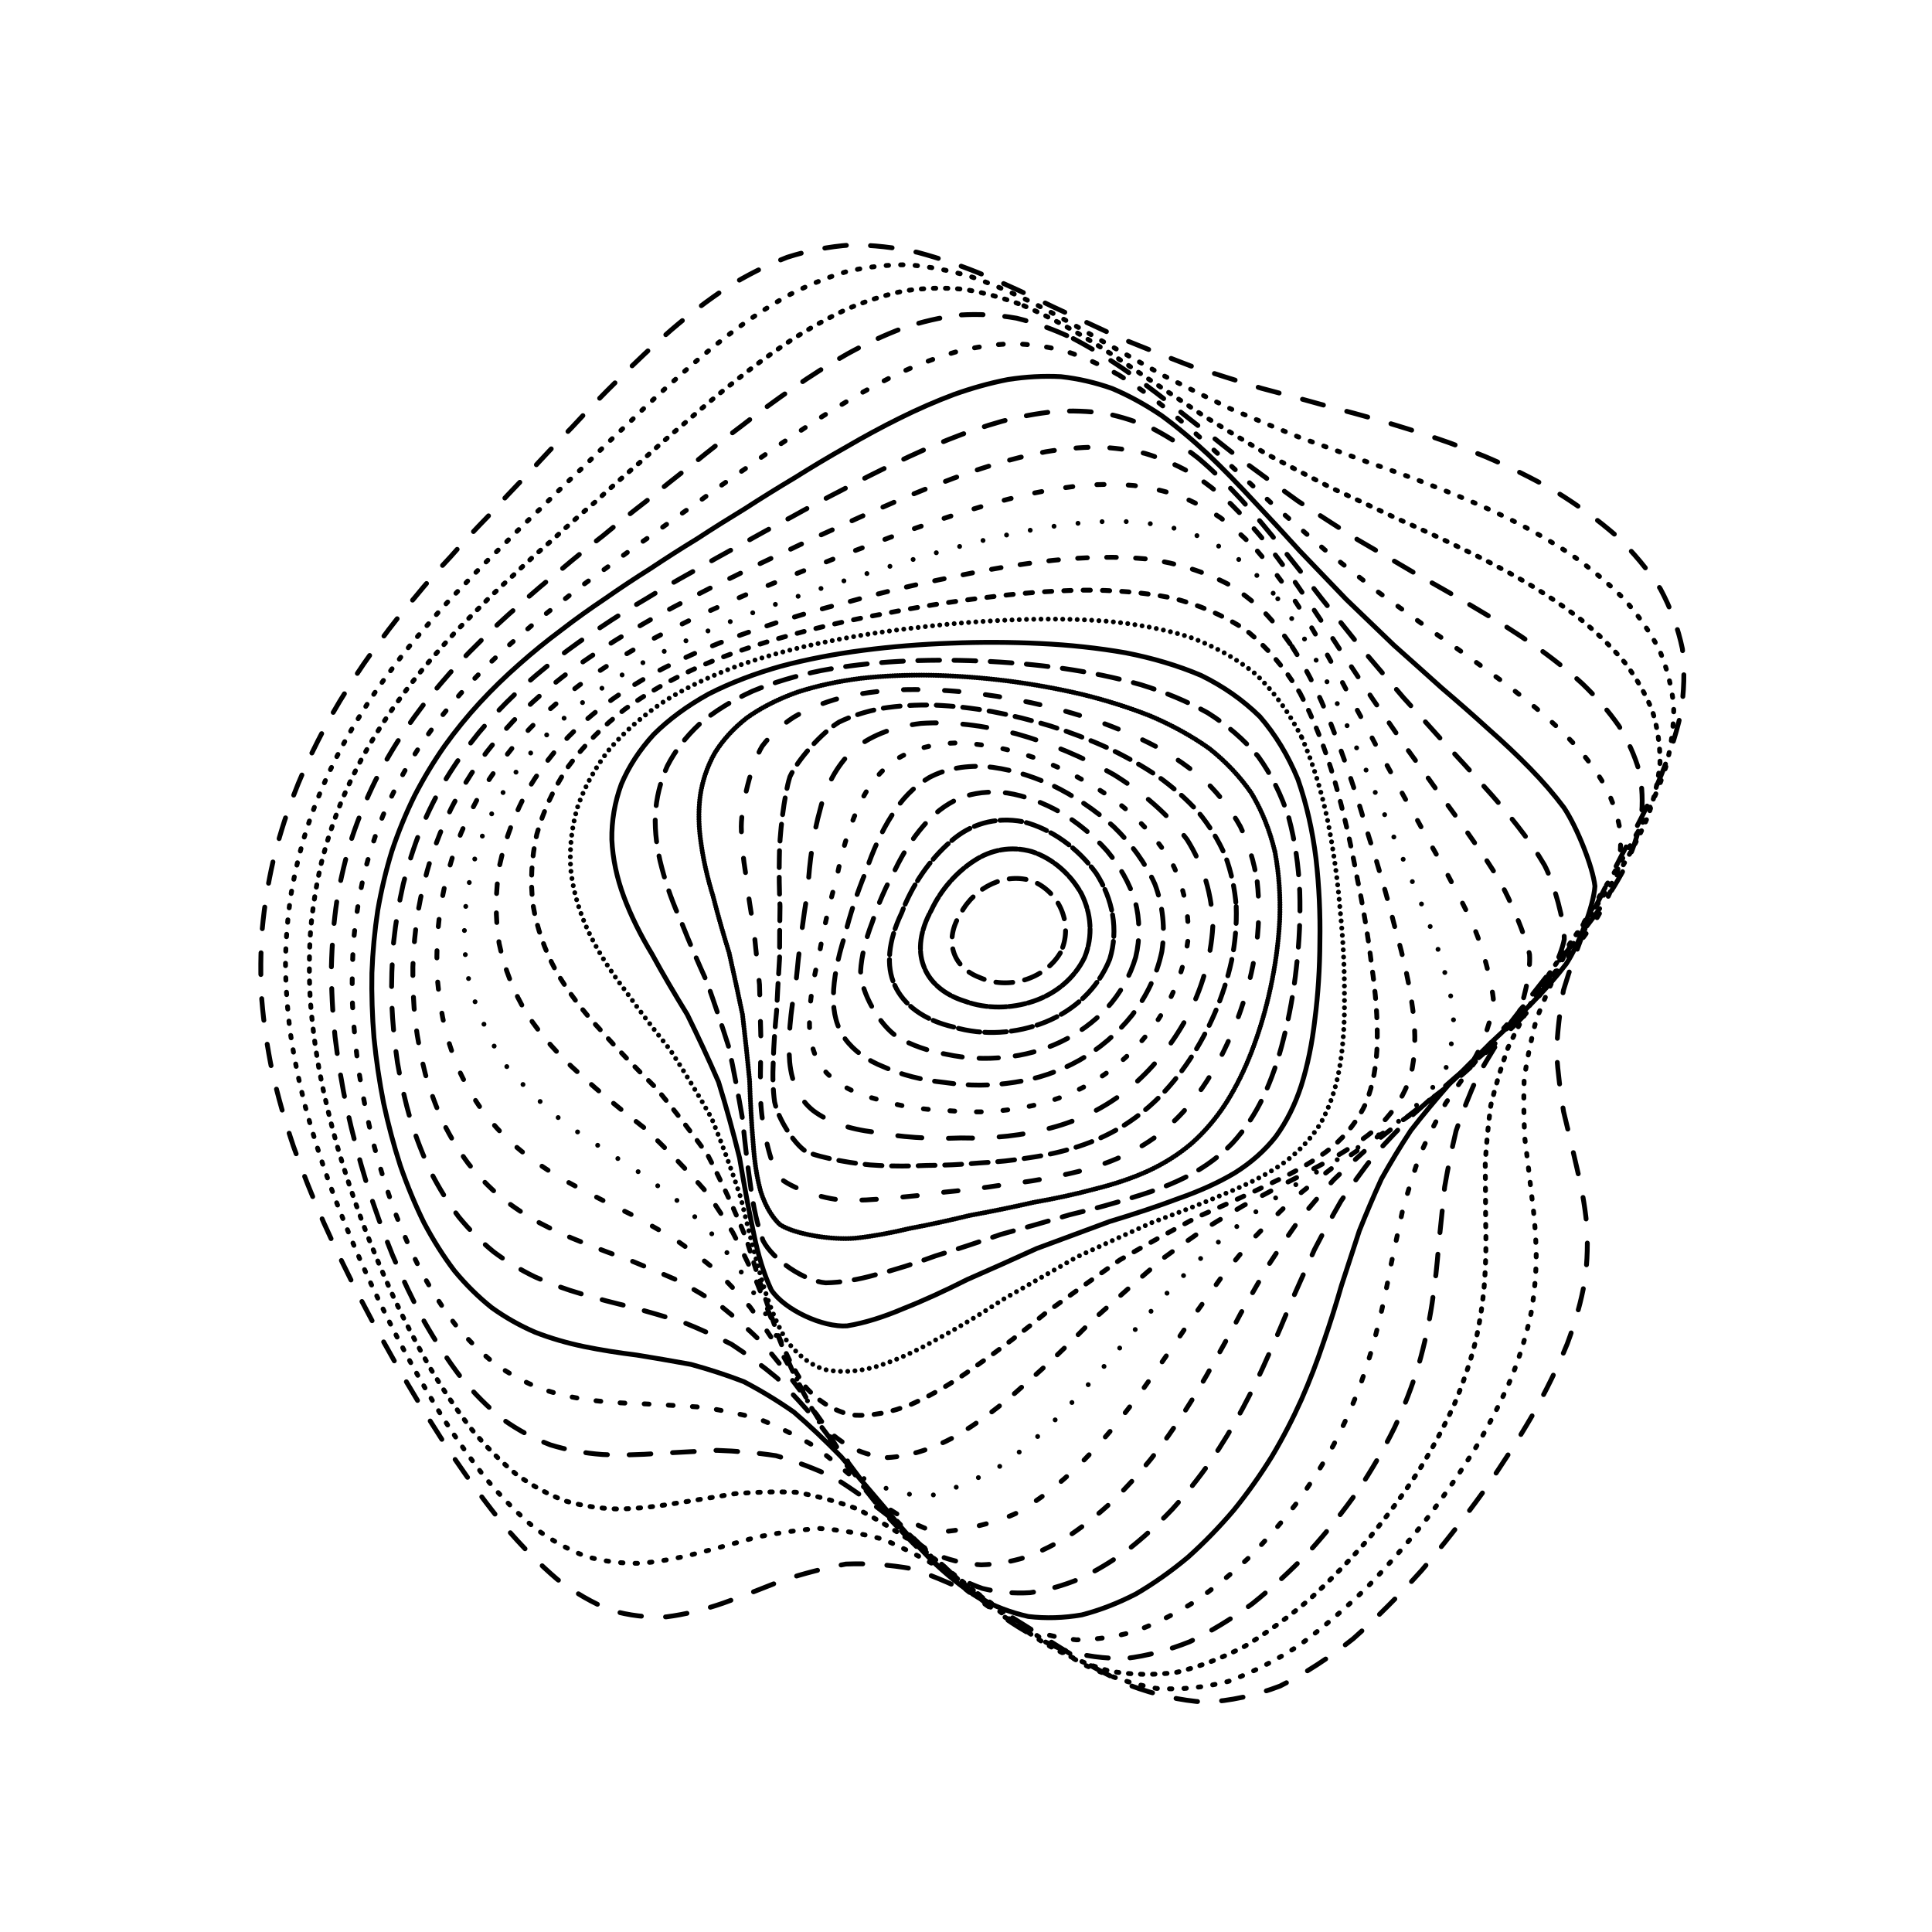 <svg xmlns="http://www.w3.org/2000/svg" version="1.1" xmlns:xlink="http://www.w3.org/1999/xlink" xmlns:svgjs="http://svgjs.dev/svgjs" viewBox="0 0 800 800"><defs><linearGradient x1="50%" y1="0%" x2="50%" y2="100%" id="ccchaos-grad"><stop stop-color="hsl(206, 86%, 51%)" stop-opacity="1" offset="0%"></stop><stop stop-color="hsl(198, 33%, 80%)" stop-opacity="1" offset="100%"></stop></linearGradient></defs><g stroke-width="2" stroke="url(#ccchaos-grad)" fill="none" stroke-linecap="round"><path d="M379.88 104.48C389.28 106.97 398.66 110.24 408.01 114.13 417.38 118.1 426.73 122.46 436.06 127.05 445.44 131.38 454.83 135.77 464.24 140.13 473.73 144.01 483.27 147.8 492.87 151.47 502.59 154.63 512.4 157.72 522.29 160.77 532.33 163.41 542.48 166.15 552.7 169.02 563.05 171.67 573.45 174.61 583.86 177.89 594.32 181.14 604.7 184.84 614.91 189.02 625.02 193.31 634.82 198.15 644.17 203.53 653.21 209.1 661.62 215.22 669.26 221.85 676.34 228.69 682.46 236.02 687.49 243.78 691.77 251.72 694.85 260.05 696.65 268.69 697.66 277.47 697.4 286.52 695.91 295.76 693.8 305.09 690.63 314.58 686.53 324.16 682.22 333.79 677.32 343.47 672.01 353.15 667.05 362.85 662.09 372.53 657.31 382.14 653.41 391.75 650.09 401.05 647.4 410.02 645.81 419 644.86 427.65 644.51 436 645.13 444.36 646.15 452.44 647.43 460.25 649.34 468.13 651.21 475.82 652.89 483.33 654.76 491.01 656.16 498.62 656.94 506.21 657.55 514.08 657.34 522.04 656.27 530.16 654.79 538.66 652.35 547.42 648.96 556.46 645.09 565.96 640.29 575.77 634.63 585.88 628.52 596.37 621.63 607.07 614.07 617.89 606.16 628.84 597.69 639.67 588.75 650.18 579.59 660.39 570.07 669.95 560.28 678.6 550.38 686.44 540.28 693.03 530.05 698.15 519.79 702.08 509.46 704.34 499.1 704.85 488.75 704.15 478.39 701.81 468.07 697.95 457.78 693.33 447.52 687.65 437.33 681.19 427.15 674.86 417.03 668.41 407 662.19 396.96 657.07 387.22 652.82 377.79 649.6 368.33 647.91 359.16 647.29 350.27 647.64 341.34 649.31 332.67 651.62 324.25 654.31 315.78 657.68 307.54 660.93 299.53 663.79 291.43 666.59 283.54 668.55 275.86 669.51 268.05 669.86 260.43 668.96 252.99 666.78 245.41 663.76 237.99 659.46 230.74 653.95 223.35 647.66 216.11 640.31 209.05 632.07 201.86 623.26 194.85 613.77 188.06 603.76 181.16 593.44 174.51 582.78 168.13 571.93 161.71 560.98 155.61 549.95 149.88 538.94 144.18 527.95 138.89 517.04 134.05 506.25 129.33 495.53 125.12 484.94 121.45 474.49 117.95 464.11 115.04 453.86 112.74 443.74 110.65 433.67 109.19 423.69 108.39 413.84 107.8 404 107.86 394.25 108.6 384.6 109.49 374.96 111.01 365.63 113.08 356.65 115.25 347.65 117.92 338.99 121.06 330.67 124.19 322.35 127.73 314.38 131.64 306.78 135.45 299.17 139.59 291.92 144 285.05 148.26 278.14 152.76 271.6 157.49 265.39 162.03 259.12 166.78 253.15 171.72 247.46 176.46 241.62 181.42 235.99 186.57 230.54 191.55 224.85 196.75 219.25 202.18 213.71 207.47 207.83 213.02 201.94 218.83 196.02 224.55 189.71 230.57 183.34 236.86 176.92 243.11 170.15 249.67 163.38 256.53 156.67 263.37 149.75 270.52 143.02 277.97 136.59 285.41 130.2 293.15 124.28 301.16 118.97 309.18 113.99 317.47 109.81 326 106.52 334.53 103.79 343.3 102.08 352.29 101.44 361.28 101.41 370.48 102.43 379.87 104.48" stroke-dasharray="9 10" transform="rotate(0, 400, 400)" opacity="0.80"></path><path d="M382.24 115.21C391.33 117.66 400.43 120.86 409.54 124.68 418.66 128.58 427.81 132.86 436.97 137.4 446.16 141.71 455.4 146.1 464.67 150.49 474.02 154.44 483.43 158.31 492.91 162.09 502.48 165.38 512.14 168.59 521.87 171.77 531.71 174.52 541.62 177.33 551.57 180.25 561.6 182.9 571.64 185.78 581.62 188.95 591.61 192.02 601.46 195.48 611.07 199.36 620.54 203.28 629.65 207.7 638.27 212.6 646.56 217.64 654.2 223.18 661.07 229.21 667.4 235.41 672.79 242.08 677.16 249.17 680.83 256.41 683.38 264.04 684.75 272.01 685.42 280.09 684.93 288.46 683.33 297.06 681.2 305.74 678.12 314.6 674.21 323.59 670.14 332.63 665.53 341.75 660.56 350.92 655.92 360.11 651.26 369.31 646.75 378.5 643.05 387.69 639.84 396.63 637.18 405.31 635.52 414 634.42 422.44 633.85 430.63 634.18 438.86 634.87 446.87 635.81 454.7 637.36 462.61 638.9 470.39 640.3 478.08 641.93 485.93 643.16 493.78 643.88 501.66 644.5 509.81 644.42 518.08 643.57 526.52 642.4 535.3 640.37 544.31 637.48 553.58 634.18 563.21 630.01 573.09 625.04 583.18 619.67 593.53 613.54 603.99 606.75 614.44 599.64 624.9 591.95 635.13 583.77 644.94 575.38 654.37 566.58 663.08 557.48 670.85 548.25 677.82 538.78 683.55 529.14 687.87 519.46 691.1 509.65 692.77 499.78 692.83 489.9 691.83 479.98 689.34 470.06 685.48 460.16 681 450.27 675.56 440.42 669.43 430.58 663.45 420.78 657.36 411.03 651.47 401.29 646.57 391.82 642.45 382.64 639.25 373.43 637.43 364.48 636.57 355.8 636.59 347.07 637.85 338.59 639.71 330.34 641.97 322.03 644.92 313.94 647.82 306.06 650.44 298.09 653.11 290.31 655.09 282.72 656.23 275.03 656.9 267.5 656.48 260.13 654.92 252.65 652.65 245.31 649.2 238.14 644.62 230.84 639.32 223.7 633 216.73 625.78 209.65 618.01 202.75 609.5 196.06 600.42 189.31 591 182.79 581.16 176.54 571.04 170.28 560.76 164.33 550.33 158.74 539.84 153.21 529.32 148.07 518.8 143.39 508.36 138.83 497.95 134.76 487.62 131.22 477.42 127.86 467.27 125.06 457.24 122.87 447.34 120.89 437.48 119.52 427.74 118.79 418.12 118.27 408.53 118.38 399.05 119.15 389.71 120.08 380.36 121.61 371.36 123.68 362.7 125.85 354.03 128.51 345.71 131.62 337.74 134.73 329.75 138.24 322.11 142.09 314.82 145.87 307.51 149.96 300.54 154.31 293.91 158.53 287.23 162.98 280.86 167.65 274.8 172.13 268.63 176.82 262.72 181.69 257.05 186.38 251.2 191.26 245.52 196.32 239.97 201.21 234.17 206.31 228.43 211.61 222.72 216.78 216.69 222.18 210.64 227.82 204.56 233.36 198.12 239.16 191.64 245.23 185.15 251.23 178.35 257.52 171.59 264.09 164.93 270.63 158.13 277.46 151.54 284.57 145.28 291.67 139.11 299.05 133.44 306.71 128.38 314.35 123.66 322.27 119.72 330.43 116.66 338.59 114.13 347 112.58 355.64 112.06 364.27 112.12 373.14 113.17 382.23 115.21" stroke-dasharray="1 5" transform="rotate(4.04, 400, 400)" opacity="0.38"></path><path d="M385.28 125.94C394.07 128.35 402.9 131.48 411.77 135.21 420.64 139.02 429.56 143.23 438.52 147.7 447.51 151.97 456.56 156.35 465.66 160.75 474.82 164.75 484.05 168.71 493.34 172.58 502.71 175.99 512.14 179.33 521.63 182.62 531.19 185.51 540.79 188.42 550.39 191.4 560.04 194.09 569.64 196.97 579.13 200.06 588.58 203.03 597.84 206.32 606.81 209.96 615.61 213.6 624.01 217.66 631.9 222.16 639.44 226.74 646.33 231.79 652.45 237.28 658.06 242.9 662.78 248.96 666.52 255.43 669.64 262.03 671.71 269.01 672.7 276.33 673.08 283.75 672.41 291.47 670.73 299.44 668.62 307.48 665.65 315.74 661.92 324.15 658.1 332.61 653.79 341.19 649.14 349.86 644.81 358.55 640.45 367.3 636.2 376.08 632.69 384.87 629.59 393.48 626.97 401.9 625.25 410.32 624.03 418.57 623.26 426.64 623.32 434.75 623.71 442.72 624.34 450.57 625.54 458.51 626.75 466.39 627.87 474.24 629.25 482.24 630.29 490.28 630.91 498.4 631.49 506.75 631.47 515.24 630.78 523.9 629.84 532.85 628.15 542 625.68 551.35 622.87 560.98 619.27 570.78 614.92 580.71 610.21 590.79 604.79 600.87 598.72 610.84 592.36 620.71 585.42 630.27 577.98 639.32 570.33 647.94 562.26 655.79 553.85 662.69 545.31 668.8 536.49 673.72 527.47 677.3 518.38 679.87 509.13 681.02 499.78 680.69 490.4 679.43 480.96 676.83 471.48 673.02 462 668.68 452.51 663.49 443.02 657.69 433.55 652.06 424.08 646.32 414.65 640.74 405.22 636.08 396.03 632.09 387.09 628.91 378.14 626.98 369.43 625.91 360.95 625.64 352.43 626.51 344.13 627.95 336.04 629.78 327.9 632.3 319.96 634.84 312.2 637.19 304.37 639.68 296.71 641.61 289.22 642.84 281.64 643.73 274.2 643.69 266.93 642.65 259.55 641.01 252.31 638.31 245.23 634.56 238.04 630.18 231 624.82 224.14 618.58 217.19 611.81 210.42 604.3 203.87 596.17 197.26 587.67 190.89 578.71 184.8 569.4 178.71 559.89 172.93 550.15 167.51 540.28 162.15 530.33 157.19 520.33 152.67 510.34 148.27 500.34 144.36 490.4 140.97 480.54 137.75 470.7 135.08 460.97 133 451.35 131.13 441.77 129.85 432.29 129.19 422.96 128.74 413.64 128.9 404.44 129.7 395.39 130.66 386.34 132.2 377.64 134.27 369.29 136.42 360.92 139.06 352.9 142.13 345.21 145.21 337.51 148.68 330.13 152.48 323.09 156.21 316.01 160.25 309.25 164.54 302.79 168.71 296.26 173.1 290 177.71 284.01 182.14 277.9 186.78 271.99 191.58 266.28 196.21 260.38 201.02 254.61 206.01 248.94 210.82 243.02 215.83 237.13 221.03 231.27 226.09 225.09 231.36 218.9 236.85 212.69 242.23 206.16 247.85 199.62 253.72 193.08 259.51 186.31 265.57 179.6 271.89 173.03 278.16 166.38 284.71 159.97 291.52 153.92 298.31 148 305.37 142.58 312.7 137.78 320.01 133.33 327.58 129.65 335.41 126.81 343.23 124.49 351.3 123.1 359.62 122.7 367.92 122.83 376.48 123.91 385.27 125.93" stroke-dasharray="1 4" transform="rotate(8.08, 400, 400)" opacity="0.49"></path><path d="M388.88 136.66C397.38 139.03 405.94 142.09 414.55 145.72 423.17 149.44 431.85 153.56 440.58 157.95 449.34 162.17 458.16 166.52 467.04 170.91 475.97 174.96 484.96 178.97 494 182.92 503.1 186.45 512.25 189.92 521.41 193.33 530.63 196.34 539.86 199.37 549.04 202.44 558.22 205.21 567.32 208.11 576.26 211.19 585.13 214.11 593.76 217.28 602.07 220.76 610.19 224.18 617.87 227.97 625.02 232.14 631.83 236.35 637.99 240.97 643.41 246 648.34 251.11 652.43 256.64 655.6 262.56 658.22 268.57 659.87 274.95 660.53 281.67 660.66 288.48 659.85 295.59 658.13 302.97 656.05 310.41 653.2 318.08 649.68 325.94 646.09 333.84 642.07 341.9 637.74 350.1 633.71 358.3 629.64 366.62 625.65 375.03 622.32 383.43 619.34 391.73 616.77 399.9 615.01 408.07 613.68 416.14 612.74 424.1 612.56 432.1 612.67 440.03 612.99 447.89 613.86 455.85 614.77 463.79 615.6 471.75 616.71 479.86 617.55 488.04 618.04 496.31 618.54 504.78 618.53 513.39 617.94 522.16 617.18 531.15 615.74 540.3 613.62 549.6 611.22 559.09 608.11 568.69 604.3 578.31 600.18 587.99 595.4 597.59 590 606.98 584.34 616.19 578.11 625.01 571.38 633.26 564.45 641.05 557.09 648.05 549.36 654.09 541.5 659.38 533.34 663.53 524.94 666.43 516.46 668.42 507.8 669.09 498.99 668.43 490.15 666.96 481.2 664.3 472.19 660.55 463.16 656.37 454.09 651.45 445 645.97 435.91 640.68 426.8 635.28 417.7 630.02 408.6 625.58 399.71 621.73 391.04 618.58 382.35 616.57 373.88 615.31 365.61 614.77 357.31 615.28 349.2 616.32 341.28 617.74 333.32 619.84 325.52 622.01 317.9 624.06 310.21 626.32 302.68 628.14 295.3 629.38 287.84 630.41 280.52 630.64 273.35 630 266.09 628.9 258.96 626.83 251.99 623.82 244.93 620.26 238.02 615.78 231.29 610.46 224.49 604.65 217.87 598.09 211.47 590.91 205.03 583.36 198.83 575.3 192.91 566.84 187.01 558.15 181.42 549.18 176.18 540.01 171.01 530.73 166.24 521.33 161.89 511.88 157.68 502.4 153.93 492.92 150.7 483.48 147.63 474.05 145.1 464.69 143.14 455.42 141.38 446.17 140.19 437.02 139.61 428 139.22 418.99 139.43 410.1 140.25 401.35 141.23 392.59 142.77 384.18 144.82 376.11 146.97 368.02 149.57 360.25 152.6 352.82 155.64 345.35 159.05 338.19 162.79 331.34 166.47 324.44 170.45 317.82 174.68 311.47 178.79 305.04 183.13 298.84 187.67 292.87 192.05 286.76 196.63 280.83 201.37 275.04 205.95 269.07 210.7 263.19 215.61 257.39 220.36 251.34 225.29 245.32 230.39 239.31 235.36 233.02 240.52 226.72 245.88 220.41 251.13 213.84 256.6 207.27 262.29 200.74 267.9 194.03 273.76 187.43 279.85 180.99 285.89 174.52 292.19 168.33 298.74 162.52 305.25 156.86 312.03 151.72 319.06 147.2 326.07 143.02 333.34 139.59 340.86 136.99 348.36 134.87 356.12 133.64 364.12 133.34 372.12 133.55 380.37 134.66 388.87 136.66" stroke-dasharray="9 9" transform="rotate(12.12, 400, 400)" opacity="0.33"></path><path d="M392.91 147.39C401.13 149.7 409.41 152.68 417.74 156.21 426.09 159.84 434.51 163.85 442.98 168.15 451.48 172.31 460.04 176.61 468.64 180.98 477.29 185.05 485.99 189.1 494.72 193.12 503.5 196.75 512.29 200.32 521.08 203.85 529.9 207 538.68 210.15 547.38 213.32 556.05 216.19 564.6 219.16 572.95 222.26 581.2 225.17 589.18 228.29 596.81 231.66 604.23 234.94 611.2 238.53 617.63 242.44 623.73 246.35 629.2 250.63 633.95 255.28 638.25 259.96 641.77 265.03 644.42 270.46 646.59 275.96 647.87 281.81 648.25 288 648.18 294.24 647.27 300.8 645.53 307.63 643.5 314.51 640.79 321.64 637.48 328.99 634.14 336.37 630.4 343.94 626.37 351.69 622.63 359.44 618.84 367.35 615.1 375.39 611.95 383.44 609.1 391.43 606.58 399.36 604.8 407.3 603.37 415.19 602.28 423.03 601.88 430.91 601.74 438.77 601.79 446.63 602.35 454.56 602.95 462.53 603.51 470.54 604.35 478.68 604.98 486.91 605.31 495.24 605.7 503.73 605.66 512.35 605.12 521.1 604.46 530.01 603.22 539.04 601.38 548.15 599.31 557.38 596.6 566.63 593.26 575.83 589.67 585.01 585.46 594.03 580.66 602.75 575.63 611.25 570.06 619.29 564 626.72 557.75 633.68 551.06 639.83 544.01 645.06 536.82 649.57 529.3 653.01 521.52 655.28 513.67 656.75 505.59 657.01 497.34 656.08 489.05 654.45 480.62 651.75 472.09 648.1 463.54 644.09 454.91 639.43 446.23 634.28 437.55 629.32 428.82 624.26 420.07 619.29 411.31 615.08 402.74 611.37 394.35 608.28 385.95 606.2 377.72 604.78 369.68 603.99 361.61 604.17 353.7 604.84 345.96 605.87 338.19 607.56 330.56 609.35 323.09 611.08 315.56 613.07 308.17 614.73 300.92 615.92 293.6 617.01 286.41 617.41 279.37 617.08 272.24 616.38 265.26 614.85 258.42 612.46 251.51 609.62 244.75 605.93 238.17 601.45 231.54 596.53 225.09 590.89 218.86 584.61 212.62 577.99 206.62 570.83 200.89 563.24 195.2 555.41 189.81 547.24 184.76 538.82 179.81 530.27 175.23 521.55 171.08 512.72 167.06 503.83 163.49 494.89 160.41 485.95 157.51 477 155.12 468.08 153.28 459.21 151.63 450.36 150.54 441.58 150.03 432.9 149.71 424.23 149.96 415.66 150.8 407.22 151.8 398.78 153.34 390.65 155.36 382.83 157.48 375 160.05 367.47 163.02 360.24 166.01 352.99 169.36 346 173.03 339.3 176.65 332.53 180.56 326.01 184.71 319.73 188.77 313.36 193.04 307.18 197.51 301.19 201.84 295.06 206.35 289.07 211.03 283.2 215.55 277.14 220.24 271.16 225.08 265.23 229.77 259.08 234.63 252.94 239.65 246.82 244.54 240.45 249.6 234.08 254.85 227.72 259.98 221.15 265.32 214.61 270.86 208.14 276.32 201.54 281.99 195.08 287.9 188.82 293.73 182.57 299.81 176.63 306.13 171.08 312.4 165.71 318.92 160.87 325.68 156.63 332.42 152.74 339.4 149.57 346.64 147.19 353.85 145.27 361.32 144.2 369.03 144 376.73 144.28 384.69 145.41 392.9 147.38" stroke-dasharray="2 8" transform="rotate(16.16, 400, 400)" opacity="0.24"></path><path d="M397.22 158.11C405.14 160.37 413.13 163.26 421.18 166.68 429.24 170.2 437.37 174.11 445.55 178.29 453.75 182.38 462.01 186.62 470.3 190.95 478.62 195.01 486.98 199.1 495.35 203.16 503.74 206.87 512.13 210.54 520.48 214.18 528.84 217.46 537.12 220.73 545.3 224.01 553.42 226.99 561.38 230.05 569.12 233.21 576.73 236.15 584.04 239.27 590.98 242.58 597.71 245.78 603.98 249.24 609.73 252.97 617.55 258.67 629.31 271.69 633 279.06 635.25 286.82 635.16 304.01 632.94 313.38 630.99 319.75 628.42 326.39 625.32 333.27 622.22 340.17 618.76 347.29 615.03 354.61 611.57 361.93 608.05 369.46 604.55 377.16 601.58 384.86 598.85 392.56 596.4 400.25 594.6 407.95 593.1 415.65 591.89 423.35 591.29 431.09 590.92 438.86 590.71 446.65 590.99 454.52 591.31 462.44 591.59 470.43 592.17 478.53 592.58 486.72 592.73 495 592.99 503.4 592.88 511.92 592.34 520.51 591.74 529.22 590.64 538 589 546.8 587.2 555.64 584.83 564.44 581.88 573.12 578.74 581.71 575.02 590.07 570.76 598.08 566.3 605.82 561.33 613.05 555.88 619.66 550.27 625.79 544.22 631.14 537.8 635.59 531.25 639.38 524.37 642.17 517.2 643.88 509.96 644.87 502.47 644.79 494.78 643.63 487.05 641.88 479.14 639.19 471.11 635.65 463.06 631.84 454.89 627.44 446.64 622.61 438.38 617.97 430.05 613.23 421.67 608.57 413.28 604.57 405.03 601.01 396.94 597.98 388.84 595.85 380.89 594.3 373.08 593.3 365.26 593.18 357.58 593.5 350.04 594.15 342.47 595.45 335.03 596.86 327.72 598.26 320.37 599.97 313.14 601.42 306.05 602.5 298.9 603.56 291.86 604.06 284.97 603.93 278.01 603.55 271.19 602.43 264.5 600.57 257.78 598.33 251.2 595.33 244.79 591.6 238.35 587.48 232.11 582.68 226.07 577.26 220.05 571.52 214.26 565.24 208.74 558.5 203.27 551.53 198.11 544.19 193.28 536.55 188.54 528.77 184.18 520.76 180.23 512.6 176.41 504.37 173.03 496.03 170.12 487.64 167.38 479.23 165.14 470.8 163.43 462.4 161.9 453.99 160.9 445.62 160.46 437.32 160.21 429.03 160.5 420.81 161.36 412.68 162.37 404.56 163.89 396.71 165.88 389.15 167.97 381.57 170.49 374.26 173.39 367.22 176.32 360.15 179.61 353.31 183.19 346.72 186.75 340.07 190.58 333.62 194.65 327.38 198.63 321.04 202.84 314.86 207.23 308.83 211.5 302.68 215.94 296.63 220.55 290.67 225.02 284.54 229.64 278.46 234.42 272.43 239.05 266.2 243.84 259.99 248.78 253.79 253.59 247.39 258.57 241 263.71 234.65 268.74 228.13 273.96 221.67 279.37 215.31 284.69 208.87 290.21 202.59 295.94 196.55 301.6 190.55 307.49 184.89 313.59 179.63 319.65 174.57 325.94 170.03 332.46 166.08 338.94 162.48 345.67 159.57 352.63 157.41 359.58 155.69 366.77 154.77 374.2 154.68 381.62 155.02 389.29 156.17 397.21 158.11" stroke-dasharray="5 0" transform="rotate(20.2, 400, 400)" opacity="0.31"></path><path d="M401.63 168.84C409.25 171.04 416.94 173.84 424.69 177.14 432.44 180.55 440.26 184.33 448.11 188.4 455.98 192.39 463.9 196.55 471.83 200.82 479.79 204.86 487.76 208.95 495.71 213.03 503.68 216.81 511.62 220.56 519.49 224.28 527.34 227.68 535.09 231.07 542.7 234.46 550.25 237.57 557.6 240.73 564.69 243.96 571.66 246.97 578.31 250.12 584.57 253.43 590.63 256.59 596.23 259.97 601.31 263.59 608.19 269.04 618.31 281.32 621.35 288.2 623.12 295.4 622.57 311.37 620.37 320.09 618.51 326.02 616.1 332.22 613.22 338.67 610.35 345.13 607.16 351.83 603.71 358.76 600.53 365.69 597.26 372.85 593.99 380.22 591.2 387.59 588.6 395 586.22 402.44 584.42 409.9 582.87 417.39 581.55 424.93 580.79 432.49 580.21 440.11 579.78 447.79 579.79 455.52 579.84 463.33 579.87 471.22 580.19 479.18 580.37 487.23 580.35 495.35 580.45 503.56 580.23 511.85 579.66 520.18 579.08 528.58 578.05 536.98 576.56 545.36 574.97 553.71 572.86 561.97 570.24 570.04 567.47 577.97 564.18 585.62 560.39 592.87 556.43 599.83 551.99 606.26 547.1 612.06 542.07 617.39 536.62 621.97 530.79 625.69 524.85 628.82 518.58 631.01 512 632.23 505.35 632.82 498.44 632.45 491.3 631.11 484.12 629.29 476.75 626.63 469.21 623.22 461.66 619.61 453.97 615.48 446.16 610.96 438.35 606.64 430.43 602.22 422.43 597.84 414.43 594.07 406.53 590.66 398.76 587.7 390.98 585.54 383.31 583.87 375.77 582.69 368.22 582.3 360.78 582.3 353.46 582.61 346.12 583.53 338.88 584.57 331.77 585.64 324.63 587.04 317.59 588.25 310.67 589.17 303.71 590.15 296.86 590.66 290.14 590.66 283.38 590.48 276.75 589.68 270.26 588.23 263.73 586.49 257.36 584.07 251.16 580.98 244.94 577.58 238.92 573.53 233.11 568.9 227.32 563.97 221.77 558.52 216.48 552.61 211.26 546.47 206.33 539.94 201.73 533.08 197.23 526.08 193.09 518.81 189.35 511.35 185.74 503.8 182.56 496.1 179.83 488.31 177.26 480.49 175.17 472.6 173.58 464.69 172.17 456.77 171.27 448.85 170.9 440.96 170.71 433.07 171.04 425.22 171.91 417.42 172.92 409.63 174.43 402.08 176.38 394.76 178.43 387.44 180.89 380.34 183.72 373.47 186.59 366.57 189.79 359.87 193.29 353.38 196.76 346.82 200.5 340.44 204.48 334.22 208.39 327.91 212.5 321.74 216.81 315.68 221.01 309.5 225.38 303.4 229.91 297.37 234.31 291.2 238.87 285.06 243.57 278.96 248.14 272.7 252.86 266.45 257.72 260.23 262.46 253.85 267.35 247.5 272.4 241.21 277.34 234.79 282.46 228.46 287.74 222.26 292.93 216.03 298.32 209.99 303.89 204.2 309.39 198.49 315.1 193.13 321.01 188.18 326.88 183.44 332.95 179.22 339.25 175.57 345.51 172.26 351.99 169.61 358.7 167.67 365.39 166.15 372.31 165.37 379.47 165.37 386.61 165.78 394 166.93 401.62 168.83" stroke-dasharray="9 9" transform="rotate(24.24, 400, 400)" opacity="0.89"></path><path d="M405.98 179.56C413.29 181.7 420.67 184.4 428.09 187.57 435.51 190.86 442.99 194.51 450.49 198.45 458 202.33 465.54 206.4 473.07 210.59 480.62 214.59 488.17 218.66 495.67 222.74 503.17 226.56 510.62 230.37 517.97 234.16 525.29 237.66 532.48 241.16 539.5 244.65 546.45 247.88 553.18 251.14 559.64 254.46 565.96 257.56 571.95 260.77 577.56 264.1 585.45 268.96 598.4 279.48 603.25 285.26 607.03 291.22 610.88 304.49 610.93 311.82 609.97 319.43 604.95 336.05 601.16 345.02 598.52 351.09 595.59 357.42 592.43 363.99 589.5 370.55 586.48 377.36 583.44 384.41 580.82 391.45 578.35 398.57 576.05 405.75 574.26 412.95 572.67 420.21 571.27 427.53 570.37 434.88 569.61 442.31 568.97 449.8 568.75 457.33 568.55 464.95 568.34 472.63 568.41 480.37 568.37 488.18 568.16 496.05 568.09 503.96 567.76 511.91 567.12 519.87 566.51 527.84 565.52 535.78 564.13 543.63 562.67 551.42 560.77 559.06 558.42 566.45 555.95 573.69 553.01 580.59 549.62 587.06 546.1 593.24 542.14 598.88 537.75 603.89 533.24 608.47 528.33 612.32 523.05 615.37 517.67 617.9 511.96 619.57 505.95 620.35 499.87 620.6 493.51 619.99 486.92 618.52 480.28 616.66 473.43 614.06 466.4 610.81 459.35 607.4 452.14 603.54 444.78 599.34 437.42 595.33 429.93 591.21 422.33 587.12 414.73 583.56 407.21 580.31 399.77 577.42 392.33 575.25 384.98 573.5 377.72 572.16 370.46 571.53 363.28 571.24 356.21 571.24 349.12 571.8 342.13 572.49 335.24 573.23 328.32 574.3 321.51 575.25 314.8 575.98 308.06 576.81 301.43 577.28 294.92 577.32 288.38 577.26 281.97 576.68 275.69 575.54 269.41 574.19 263.26 572.24 257.3 569.69 251.33 566.89 245.55 563.51 239.99 559.57 234.46 555.39 229.16 550.7 224.13 545.55 219.16 540.2 214.49 534.45 210.13 528.35 205.88 522.11 201.98 515.58 198.46 508.82 195.07 501.97 192.09 494.93 189.54 487.76 187.15 480.54 185.22 473.22 183.76 465.84 182.47 458.44 181.66 450.99 181.36 443.54 181.22 436.08 181.59 428.62 182.46 421.17 183.47 413.73 184.96 406.48 186.86 399.42 188.86 392.36 191.26 385.47 194.01 378.78 196.79 372.05 199.91 365.49 203.31 359.09 206.69 352.64 210.33 346.33 214.21 340.14 218.02 333.88 222.05 327.71 226.26 321.63 230.37 315.46 234.66 309.34 239.1 303.28 243.43 297.09 247.91 290.94 252.53 284.83 257.03 278.58 261.67 272.35 266.45 266.17 271.11 259.87 275.93 253.61 280.88 247.43 285.73 241.18 290.74 235.03 295.91 229.05 300.99 223.06 306.24 217.29 311.67 211.8 317.03 206.41 322.57 201.37 328.3 196.75 333.99 192.35 339.87 188.44 345.95 185.1 351.99 182.08 358.25 179.69 364.71 177.97 371.15 176.63 377.81 175.99 384.69 176.08 391.56 176.54 398.65 177.7 405.97 179.56" stroke-dasharray="5 9" transform="rotate(28.28, 400, 400)" opacity="0.37"></path><path d="M410.1 190.29C417.09 192.35 424.14 194.95 431.21 198 438.29 201.15 445.4 204.66 452.51 208.46 459.64 212.22 466.77 216.17 473.88 220.27 480.99 224.2 488.07 228.22 495.09 232.28 502.1 236.11 509.03 239.95 515.84 243.79 522.6 247.37 529.22 250.95 535.64 254.54 541.99 257.88 548.09 261.24 553.92 264.65 559.61 267.85 564.97 271.13 569.95 274.52 576.93 279.42 588.2 289.85 592.34 295.47 595.51 301.22 598.54 313.87 598.4 320.81 597.38 327.98 592.64 343.64 589.15 352.11 586.74 357.83 584.06 363.82 581.17 370.05 578.49 376.27 575.71 382.75 572.89 389.48 570.44 396.21 568.1 403.03 565.89 409.93 564.12 416.84 562.51 423.83 561.05 430.9 560.02 437.99 559.11 445.16 558.3 452.4 557.86 459.67 557.44 467.01 557.01 474.4 556.85 481.83 556.59 489.31 556.2 496.82 555.95 504.34 555.49 511.86 554.77 519.35 554.1 526.82 553.11 534.2 551.77 541.46 550.4 548.62 548.65 555.58 546.5 562.26 544.27 568.76 541.63 574.9 538.58 580.61 533.64 588.45 521.65 600.62 514.66 604.66 507.21 607.25 490.67 607.84 481.69 605.89 475.58 604.02 469.24 601.51 462.7 598.42 456.15 595.23 449.41 591.64 442.51 587.74 435.61 584.03 428.56 580.21 421.37 576.39 414.19 573.05 407.05 569.95 399.97 567.16 392.89 565 385.87 563.18 378.92 561.71 371.98 560.87 365.1 560.33 358.3 560.04 351.49 560.26 344.76 560.62 338.13 561.04 331.47 561.79 324.9 562.46 318.44 562.97 311.96 563.62 305.57 563.98 299.3 564 293.02 563.99 286.86 563.53 280.84 562.61 274.81 561.54 268.93 559.96 263.23 557.85 257.54 555.55 252.03 552.72 246.74 549.39 241.48 545.86 236.46 541.84 231.7 537.39 227.01 532.76 222.6 527.73 218.51 522.35 214.51 516.84 210.86 511.03 207.57 504.95 204.4 498.79 201.63 492.41 199.27 485.86 197.06 479.26 195.27 472.52 193.94 465.67 192.77 458.81 192.06 451.86 191.83 444.86 191.74 437.85 192.14 430.79 193.01 423.72 194.02 416.64 195.47 409.7 197.33 402.92 199.27 396.12 201.59 389.47 204.25 382.95 206.95 376.42 209.96 370.01 213.25 363.72 216.53 357.39 220.07 351.16 223.82 345.03 227.54 338.83 231.45 332.71 235.55 326.65 239.57 320.51 243.76 314.42 248.1 308.38 252.35 302.23 256.74 296.12 261.26 290.04 265.68 283.87 270.24 277.73 274.92 271.64 279.51 265.47 284.23 259.37 289.08 253.37 293.84 247.33 298.75 241.43 303.8 235.7 308.77 230.01 313.9 224.55 319.18 219.37 324.4 214.32 329.79 209.63 335.34 205.35 340.85 201.29 346.54 197.72 352.41 194.68 358.25 191.95 364.28 189.81 370.5 188.3 376.7 187.14 383.1 186.63 389.7 186.8 396.29 187.31 403.09 188.47 410.09 190.28" stroke-dasharray="3 10" transform="rotate(32.32, 400, 400)" opacity="0.99"></path><path d="M413.83 201.01C420.49 203 427.19 205.49 433.89 208.4 440.6 211.42 447.32 214.78 454.03 218.42 460.74 222.05 467.44 225.87 474.1 229.84 480.75 233.7 487.35 237.65 493.86 241.65 500.36 245.47 506.75 249.31 513 253.17 519.2 256.8 525.24 260.45 531.07 264.1 536.81 267.53 542.31 270.99 547.53 274.48 554.99 279.46 567.88 289.57 573.14 294.8 577.63 300 583.78 311.15 585.37 317.17 586.12 323.34 584.81 336.8 582.86 344.11 581.34 349.05 579.44 354.23 577.2 359.67 575.01 365.09 572.57 370.76 569.94 376.67 567.49 382.58 564.94 388.75 562.34 395.15 560.06 401.56 557.84 408.07 555.73 414.67 554 421.27 552.38 427.96 550.87 434.72 549.75 441.5 548.72 448.36 547.75 455.28 547.12 462.21 546.51 469.21 545.88 476.23 545.5 483.27 545.04 490.34 544.47 497.4 544.05 504.44 543.44 511.46 542.62 518.4 541.87 525.29 540.85 532.07 539.53 538.67 538.21 545.16 536.56 551.41 534.56 557.37 531.32 565.82 522.88 580.21 517.71 585.86 512.06 590.37 498.99 595.49 491.63 596 483.92 595.27 467.15 590.17 458.18 586.06 452.11 583.09 445.84 579.77 439.41 576.17 432.96 572.74 426.35 569.22 419.59 565.67 412.84 562.54 406.1 559.6 399.39 556.91 392.69 554.77 386.03 552.91 379.42 551.33 372.81 550.32 366.25 549.55 359.76 549 353.26 548.93 346.83 548.97 340.47 549.08 334.11 549.52 327.83 549.91 321.64 550.18 315.44 550.62 309.33 550.83 303.34 550.77 294.41 550.53 277.2 548.01 268.98 545.58 260.99 542.48 246.06 533.77 239.22 528.21 234.82 524.23 230.69 519.86 226.87 515.14 223.14 510.3 219.73 505.15 216.68 499.73 213.75 494.23 211.18 488.49 209.01 482.55 206.98 476.56 205.35 470.4 204.15 464.09 203.1 457.77 202.48 451.32 202.3 444.78 202.28 438.24 202.69 431.61 203.56 424.91 204.56 418.21 205.97 411.61 207.77 405.11 209.65 398.61 211.88 392.2 214.45 385.89 217.05 379.57 219.95 373.33 223.12 367.18 226.29 361 229.7 354.89 233.33 348.85 236.93 342.76 240.72 336.72 244.7 330.73 248.61 324.68 252.68 318.66 256.91 312.69 261.05 306.64 265.34 300.63 269.75 294.66 274.08 288.62 278.54 282.62 283.12 276.7 287.61 270.73 292.23 264.84 296.98 259.08 301.64 253.3 306.44 247.69 311.36 242.26 316.22 236.9 321.21 231.78 326.35 226.96 331.43 222.27 336.66 217.94 342.04 214.01 347.38 210.3 352.88 207.05 358.54 204.32 364.17 201.87 369.98 199.97 375.95 198.67 381.91 197.68 388.04 197.3 394.35 197.55 400.66 198.1 407.15 199.25 413.81 201.01" stroke-dasharray="0 10" transform="rotate(36.36, 400, 400)" opacity="0.68"></path><path d="M417.02 211.74C423.35 213.65 429.68 216.02 436 218.79 442.32 221.67 448.63 224.87 454.91 228.34 467.48 235.25 479.88 242.87 491.9 250.86 503.81 258.22 515.19 265.74 525.76 273.32 536 280.12 545.18 287.07 553.01 294.22 560.23 300.77 565.86 307.76 569.66 315.28 572.74 322.46 573.95 330.38 573.27 339.07 572.12 347.62 569.39 357.07 565.3 367.4 563.33 372.55 561.12 377.94 558.73 383.56 556.51 389.17 554.19 395.02 551.78 401.1 549.67 407.19 547.59 413.37 545.57 419.63 543.89 425.9 542.28 432.25 540.75 438.67 538.69 451.53 536.8 464.65 534.95 477.83 534.02 490.99 532.68 504.1 530.73 516.84 529.11 529.3 526.47 541.07 522.71 551.7 518.85 561.57 513.69 569.82 507.25 576.02 500.59 580.96 492.65 583.54 483.58 583.58 474.35 582.45 464.07 579.08 452.92 573.74 447.32 570.99 441.52 567.93 435.54 564.62 429.55 561.48 423.38 558.23 417.06 554.94 410.74 552.02 404.41 549.25 398.1 546.67 391.79 544.56 385.51 542.68 379.25 541.03 366.76 539.2 354.4 538.07 342.33 537.38 330.25 537.93 318.45 538.17 307.07 537.71 295.73 537.51 284.84 535.99 274.6 533.01 264.5 529.68 255.13 524.7 246.71 518.17 238.59 511.19 231.55 502.8 225.81 493.23 220.53 483.4 216.66 472.6 214.38 461.07 213.44 455.28 212.91 449.34 212.8 443.26 212.82 437.19 213.25 430.99 214.12 424.69 215.1 418.39 216.46 412.13 218.19 405.94 220 399.75 222.15 393.61 224.6 387.54 229.63 375.36 235.74 363.37 242.73 351.61 249.63 339.69 257.28 327.89 265.51 316.27 273.49 304.45 282.03 292.78 291.01 281.42 299.71 269.98 308.9 259 318.53 248.78 327.93 238.87 337.86 230.07 348.3 222.74 358.58 216.24 369.47 211.59 380.93 209.08 386.63 208.26 392.5 207.99 398.51 208.31 404.52 208.89 410.69 210.03 417.01 211.73" stroke-dasharray="4 8" transform="rotate(40.4, 400, 400)" opacity="0.87"></path><path d="M419.57 222.46C431.49 226.28 443.37 231.67 455.05 238.23 466.72 244.83 478.15 252.15 489.13 259.9 499.99 267.15 510.26 274.62 519.7 282.18 528.83 289.08 536.92 296.14 543.72 303.37 550 310.05 554.81 317.09 557.97 324.56 560.55 331.7 561.47 339.45 560.72 347.87 559.63 356.13 557.15 365.18 553.45 375.03 550.01 384.82 545.86 395.47 541.23 406.98 537.59 418.49 534.02 430.35 530.67 442.4 528.46 454.47 526.34 466.71 524.22 478.9 522.93 491.04 521.28 503 519.11 514.47 517.3 525.63 514.63 536.01 510.99 545.22 507.35 553.7 502.57 560.63 496.65 565.65 490.59 569.59 483.38 571.42 475.11 571.02 466.7 569.69 457.31 566.42 447.05 561.45 436.74 556.44 425.64 550.55 413.87 544.22 402.1 539.15 390.26 534.61 378.52 530.8 366.79 528.67 355.15 527.11 343.76 525.93 332.39 525.91 321.27 525.66 310.56 524.89 299.91 524.47 289.7 522.99 280.12 520.3 270.7 517.41 261.99 513.1 254.19 507.41 246.7 501.39 240.22 494.05 234.97 485.56 230.15 476.85 226.65 467.15 224.63 456.66 223.11 446.09 223.08 434.84 224.67 423.06 226.68 411.27 230.1 399.52 234.72 387.93 239.51 376.3 245.35 364.75 252.02 353.36 258.64 341.87 265.99 330.45 273.91 319.22 281.63 307.86 289.89 296.69 298.58 285.87 307.04 275.08 315.96 264.8 325.28 255.31 334.4 246.19 344.01 238.16 354.05 231.56 363.96 225.74 374.4 221.65 385.33 219.54 396.21 218.45 407.63 219.4 419.56 222.46" stroke-dasharray="3 5" transform="rotate(44.44, 400, 400)" opacity="0.10"></path><path d="M421.36 233.19C432.53 236.81 443.58 241.89 454.36 248.07 465.13 254.33 475.58 261.33 485.52 268.78 495.35 275.85 504.56 283.19 512.92 290.68 521.01 297.61 528.09 304.71 533.96 311.96 539.4 318.73 543.5 325.81 546.11 333.23 548.27 340.34 548.97 347.97 548.2 356.14 547.2 364.16 544.97 372.85 541.67 382.23 538.62 391.55 534.89 401.64 530.68 412.47 527.31 423.3 523.92 434.4 520.63 445.6 518.32 456.8 516.03 468.08 513.69 479.21 512.09 490.25 510.17 501 507.8 511.18 505.79 521.04 503.06 530.06 499.5 537.91 496.01 545.1 491.53 550.82 486.05 554.79 480.5 557.88 473.91 559.09 466.35 558.36 458.7 556.91 450.12 553.79 440.71 549.2 431.26 544.65 421.04 539.29 410.15 533.49 399.26 528.78 388.26 524.43 377.3 520.63 366.37 518.27 355.51 516.36 344.85 514.74 334.24 514.19 323.86 513.48 313.86 512.36 303.95 511.67 294.47 510.12 285.59 507.58 276.88 504.98 268.86 501.17 261.7 496.14 254.83 490.9 248.93 484.45 244.17 476.91 239.81 469.2 236.68 460.51 234.91 450.98 233.59 441.4 233.66 431.07 235.22 420.12 237.17 409.16 240.42 398.13 244.8 387.13 249.35 376.13 254.88 365.12 261.21 354.22 267.52 343.26 274.53 332.35 282.1 321.63 289.52 310.87 297.47 300.31 305.82 290.15 313.99 280.1 322.59 270.59 331.56 261.89 340.37 253.59 349.61 246.35 359.22 240.48 368.74 235.33 378.7 231.78 389.07 230.05 399.4 229.22 410.18 230.24 421.36 233.19" stroke-dasharray="0 3" transform="rotate(48.48, 400, 400)" opacity="0.56"></path><path d="M422.32 243.91C432.72 247.33 442.92 252.09 452.8 257.88 462.65 263.78 472.13 270.4 481.07 277.51 489.9 284.34 498.08 291.49 505.44 298.81 512.56 305.69 518.73 312.76 523.77 319.97 528.46 326.78 531.94 333.85 534.11 341.2 535.92 348.26 536.46 355.75 535.72 363.69 534.83 371.47 532.87 379.82 529.94 388.74 527.26 397.61 523.94 407.12 520.13 417.24 517.03 427.37 513.82 437.66 510.64 447.97 508.27 458.26 505.85 468.51 503.35 478.54 501.49 488.44 499.34 497.97 496.8 506.87 494.61 515.44 491.8 523.17 488.3 529.75 482.78 538.09 467.4 546.21 457.46 545.61 450.48 544.12 442.65 541.19 434.06 536.99 425.42 532.89 416.05 528.05 406.03 522.77 396.02 518.41 385.87 514.27 375.74 510.53 365.64 508 355.58 505.8 345.71 503.82 335.9 502.8 326.3 501.65 317.06 500.19 307.92 499.18 299.2 497.49 291.05 494.99 283.08 492.54 275.76 489.07 269.26 484.55 263.02 479.92 257.7 474.2 253.43 467.48 249.52 460.65 246.74 452.86 245.22 444.24 244.1 435.57 244.25 426.14 245.77 416.03 247.64 405.92 250.72 395.64 254.84 385.33 259.12 375.01 264.33 364.64 270.3 354.34 276.27 344.02 282.92 333.74 290.09 323.66 297.17 313.6 304.75 303.77 312.72 294.37 320.55 285.12 328.79 276.45 337.36 268.58 345.81 261.12 354.63 254.68 363.78 249.52 372.85 245.02 382.3 241.99 392.07 240.61 401.82 240.01 411.93 241.09 422.32 243.91" stroke-dasharray="7 0" transform="rotate(52.52, 400, 400)" opacity="0.35"></path><path d="M422.43 254.64C432.04 257.84 441.38 262.27 450.35 267.65 459.3 273.16 467.83 279.38 475.8 286.1 483.67 292.62 490.89 299.49 497.32 306.58 503.56 313.32 508.89 320.27 513.21 327.37 517.25 334.13 520.21 341.13 522.01 348.35 523.56 355.33 523.99 362.65 523.3 370.33 522.54 377.87 520.83 385.87 518.27 394.32 515.93 402.72 513 411.64 509.58 421.04 506.74 430.44 503.74 439.89 500.68 449.26 498.3 458.61 495.81 467.82 493.2 476.72 491.15 485.49 488.81 493.82 486.13 501.47 483.79 508.84 480.91 515.35 477.45 520.79 472.09 527.61 457.72 533.73 448.6 532.8 442.23 531.33 435.09 528.63 427.25 524.83 419.38 521.16 410.84 516.83 401.69 512.04 392.54 508.04 383.25 504.14 373.97 500.49 364.71 497.86 355.49 495.43 346.44 493.17 337.45 491.74 328.67 490.2 320.23 488.41 311.9 487.08 303.96 485.2 296.56 482.67 289.34 480.27 282.73 477.02 276.89 472.88 271.29 468.7 266.53 463.58 262.74 457.56 259.28 451.46 256.84 444.48 255.56 436.69 254.62 428.87 254.85 420.29 256.32 411.03 258.11 401.76 261 392.28 264.84 382.71 268.85 373.15 273.72 363.51 279.29 353.91 284.9 344.32 291.14 334.79 297.89 325.46 304.58 316.19 311.74 307.18 319.28 298.61 326.72 290.24 334.54 282.44 342.66 275.43 350.69 268.81 359.06 263.16 367.69 258.7 376.27 254.82 385.17 252.28 394.31 251.22 403.43 250.83 412.83 251.96 422.43 254.64" stroke-dasharray="9 6" transform="rotate(56.56, 400, 400)" opacity="0.34"></path><path d="M421.68 265.36C430.47 268.34 438.95 272.43 447.03 277.39 455.08 282.49 462.69 288.28 469.74 294.55 476.71 300.71 483.04 307.24 488.63 314 494.05 320.52 498.66 327.26 502.34 334.15 505.82 340.78 508.34 347.62 509.85 354.64 511.19 361.47 511.55 368.58 510.96 375.95 510.33 383.21 508.87 390.82 506.66 398.77 504.65 406.68 502.08 414.98 499.02 423.63 496.45 432.28 493.67 440.88 490.76 449.3 488.4 457.7 485.89 465.86 483.23 473.65 481.04 481.32 478.58 488.49 475.81 494.98 471.88 503.94 461.78 516.58 455.34 519.75 450.87 521.05 445.72 521.12 439.91 519.96 434.08 518.56 427.59 516.11 420.47 512.71 413.32 509.47 405.57 505.62 397.27 501.32 388.98 497.66 380.55 494.01 372.13 490.51 363.73 487.83 355.37 485.26 347.17 482.79 339.02 481.02 331.08 479.14 323.46 477.07 315.94 475.43 308.8 473.35 302.18 470.75 295.71 468.32 289.81 465.19 284.62 461.33 279.65 457.49 275.45 452.83 272.13 447.39 269.1 441.91 267 435.64 265.93 428.62 265.17 421.58 265.46 413.82 266.88 405.4 268.56 396.98 271.25 388.32 274.81 379.55 278.53 370.8 283.03 361.96 288.2 353.16 293.41 344.39 299.21 335.68 305.5 327.19 311.76 318.79 318.47 310.67 325.52 303 332.52 295.53 339.87 288.63 347.49 282.49 355.04 276.71 362.89 271.83 370.97 268.03 379 264.74 387.29 262.65 395.76 261.89 404.23 261.69 412.89 262.83 421.68 265.36" stroke-dasharray="0 1" transform="rotate(60.6, 400, 400)" opacity="0.42"></path><path d="M420.09 276.09C428.05 278.84 435.68 282.57 442.89 287.1 450.07 291.77 456.8 297.09 462.99 302.88 469.11 308.62 474.62 314.73 479.45 321.1 484.15 327.3 488.11 333.74 491.25 340.32 494.24 346.72 496.4 353.31 497.69 360.05 498.86 366.65 499.19 373.46 498.7 380.46 498.21 387.38 497 394.56 495.1 401.97 493.4 409.35 491.17 417.01 488.47 424.89 486.16 432.77 483.59 440.49 480.86 447.97 478.58 455.42 476.09 462.57 473.44 469.29 471.17 475.91 468.64 482.01 465.83 487.44 461.81 494.9 451.91 505.07 445.82 507.44 439.24 508.32 423.26 504.74 413.87 500.65 407.42 497.82 400.43 494.42 392.97 490.59 385.5 487.29 377.93 483.91 370.37 480.58 362.83 477.91 355.33 475.27 347.99 472.66 340.7 470.64 333.61 468.51 326.83 466.2 320.14 464.29 313.8 462.02 307.94 459.34 299.63 455.31 286.3 444.38 281.61 437.29 278.99 432.33 277.2 426.68 276.35 420.36 275.74 414.03 276.08 407.05 277.43 399.47 279.01 391.88 281.49 384.06 284.76 376.14 288.16 368.24 292.29 360.26 297.02 352.32 301.81 344.43 307.15 336.62 312.94 329.04 318.72 321.56 324.93 314.37 331.46 307.62 337.96 301.08 344.78 295.08 351.84 289.79 358.87 284.83 366.15 280.69 373.61 277.52 381.05 274.79 388.69 273.12 396.46 272.61 404.23 272.58 412.13 273.72 420.09 276.09" stroke-dasharray="6 11" transform="rotate(64.64, 400, 400)" opacity="0.82"></path><path d="M417.73 286.81C424.86 289.32 431.63 292.7 438 296.79 444.34 301.01 450.24 305.84 455.62 311.11 460.95 316.37 465.72 322.01 469.86 327.91 473.91 333.7 477.31 339.74 479.99 345.93 482.57 351.99 484.43 358.23 485.54 364.59 486.59 370.85 486.92 377.28 486.54 383.84 486.18 390.34 485.2 397.03 483.62 403.85 482.19 410.66 480.28 417.63 477.92 424.72 475.86 431.81 473.53 438.67 471 445.22 468.81 451.75 466.41 457.93 463.82 463.66 460.26 471.86 452.17 485.04 447.46 489.67 442.54 493.16 430.66 495.47 423.6 494.29 418.75 493.14 413.41 491.24 407.62 488.65 401.83 486.2 395.58 483.25 388.93 479.87 382.28 476.91 375.55 473.82 368.84 470.7 362.16 468.1 355.52 465.46 349.05 462.79 342.62 460.6 336.37 458.29 330.42 455.82 321.78 452.48 306.68 444.44 300.5 439.44 295.18 434.03 288.21 420.45 286.8 412.24 286.34 406.57 286.71 400.33 287.98 393.56 289.44 386.79 291.71 379.83 294.67 372.78 297.75 365.76 301.49 358.67 305.77 351.65 310.11 344.68 314.97 337.81 320.22 331.18 325.5 324.64 331.16 318.4 337.12 312.59 343.07 306.97 349.31 301.86 355.77 297.4 362.21 293.22 368.86 289.77 375.67 287.2 382.46 284.97 389.42 283.68 396.45 283.4 403.49 283.5 410.61 284.62 417.73 286.81" stroke-dasharray="7 4" transform="rotate(68.68, 400, 400)" opacity="0.19"></path><path d="M414.69 297.54C427.27 302.26 438.44 309.84 447.76 319.25 456.91 328.72 464.01 339.54 468.65 351 473.05 362.15 475.03 374 474.49 386.11 474.09 398.08 471.68 410.57 467.36 423.15 464.02 435.72 459.55 447.14 454.35 456.83 450.11 466.27 444.78 473.59 438.42 478.18 432.49 482.21 425.06 483.37 416.22 481.51 407.44 479.56 397.04 475.3 385.32 469.14 373.59 464.28 361.73 458.81 350.44 453.17 339.3 448.99 328.95 444.11 320.12 438.38 311.7 433.31 305.05 426.66 300.86 418.35 297.29 410.12 296.35 399.95 298.53 388.02 301.34 376.09 306.9 363.6 314.46 351.39 322.26 339.37 331.85 327.93 342.53 318 353.24 308.7 365 301.43 377.2 297.05 389.41 293.81 402.11 293.81 414.69 297.54" stroke-dasharray="10 11" transform="rotate(72.72, 400, 400)" opacity="0.21"></path><path d="M411.08 308.26C422 312.43 431.59 319.06 439.52 327.31 447.33 335.69 453.36 345.35 457.3 355.62 461.1 365.74 462.89 376.47 462.56 387.37 462.38 398.18 460.46 409.3 456.81 420.25 453.89 431.21 449.84 440.91 445.04 448.94 440.94 456.8 435.85 462.72 429.88 466.31 424.26 469.55 417.42 470.41 409.48 468.8 401.61 467.21 392.45 463.67 382.27 458.42 372.09 454.15 361.9 449.12 352.28 443.78 342.78 439.53 334.03 434.6 326.64 428.96 319.56 423.89 314.05 417.57 310.65 410 307.73 402.52 307.07 393.53 309.08 383.16 311.6 372.8 316.47 362.11 323.09 351.77 329.93 341.6 338.35 332.06 347.75 323.92 357.2 316.29 367.57 310.46 378.3 307.11 389.05 304.63 400.17 304.88 411.08 308.26" stroke-dasharray="2 9" transform="rotate(76.76, 400, 400)" opacity="0.42"></path><path d="M407.05 318.99C416.32 322.59 424.4 328.26 431.04 335.32 437.61 342.54 442.67 350.92 446.01 359.87 449.28 368.76 450.89 378.21 450.75 387.73 450.77 397.22 449.28 406.87 446.26 416.21 443.77 425.54 440.18 433.64 435.86 440.19 432.04 446.64 427.31 451.39 421.84 454.2 416.65 456.82 410.47 457.5 403.46 456.18 396.51 454.95 388.58 452.08 379.91 447.69 371.23 444.02 362.66 439.53 354.65 434.61 346.73 430.48 339.51 425.69 333.48 420.31 327.68 415.37 323.23 409.47 320.56 402.66 318.24 395.95 317.82 388.09 319.64 379.26 321.83 370.43 326.02 361.49 331.68 352.99 337.53 344.61 344.75 336.89 352.8 330.42 360.93 324.35 369.84 319.82 379.04 317.37 388.27 315.54 397.78 315.98 407.05 318.99" stroke-dasharray="8 6" transform="rotate(80.8, 400, 400)" opacity="0.83"></path><path d="M402.74 329.71C410.39 332.73 417.03 337.43 422.47 343.29 427.88 349.3 432.05 356.32 434.84 363.83 437.61 371.36 439.06 379.36 439.08 387.39 439.24 395.42 438.13 403.52 435.71 411.24 433.64 418.96 430.57 425.55 426.8 430.79 421.26 437.87 406.94 444.37 398.19 443.66 392.21 442.77 385.52 440.53 378.32 436.97 371.11 433.89 364.1 430.01 357.64 425.65 351.23 421.82 345.46 417.36 340.7 412.43 336.1 407.8 332.62 402.45 330.6 396.47 328.83 390.57 328.6 383.87 330.19 376.55 332.05 369.22 335.54 361.97 340.23 355.2 345.08 348.53 351.06 342.5 357.75 337.56 364.5 332.9 371.91 329.52 379.55 327.83 387.22 326.57 395.1 327.11 402.74 329.71" stroke-dasharray="8 7" transform="rotate(84.84, 400, 400)" opacity="0.13"></path><path d="M398.33 340.44C410.43 345.52 419.32 355.65 423.87 367.62 428.45 379.74 429.09 393.37 425.16 405.63 422.1 417.88 415.55 426.25 407.23 429.73 399.4 433.14 389.06 432.04 377.56 426.24 366.05 421.67 355.59 414.1 348.3 405.3 341.42 397.28 338.27 386.86 340.74 375.16 343.93 363.46 352.11 352.71 362.64 345.37 373.41 338.72 386.23 336.43 398.33 340.44" stroke-dasharray="9 2" transform="rotate(88.88, 400, 400)" opacity="0.82"></path><path d="M393.99 351.16C402.96 354.96 409.62 362.45 413.15 371.35 416.72 380.39 417.41 390.59 414.6 399.7 412.28 408.81 407.14 415 400.6 417.63 394.33 420.31 386.29 419.71 377.66 415.52 369.03 412.01 361.44 405.96 356.33 398.89 351.42 392.24 349.31 383.96 351.29 375.19 353.69 366.41 359.76 358.79 367.55 353.87 375.51 349.32 385 347.99 393.99 351.16" stroke-dasharray="7 1" transform="rotate(92.92, 400, 400)" opacity="0.28"></path><path d="M389.87 361.89C401.73 367.15 407.8 381.74 404.05 393.79 401.15 405.83 390.15 410.41 378.62 404.79 367.09 400.36 359.23 388.35 361.84 376.63 365.22 364.89 378 357.74 389.87 361.89" stroke-dasharray="7 5" transform="rotate(96.96, 400, 400)" opacity="0.10"></path></g></svg>
